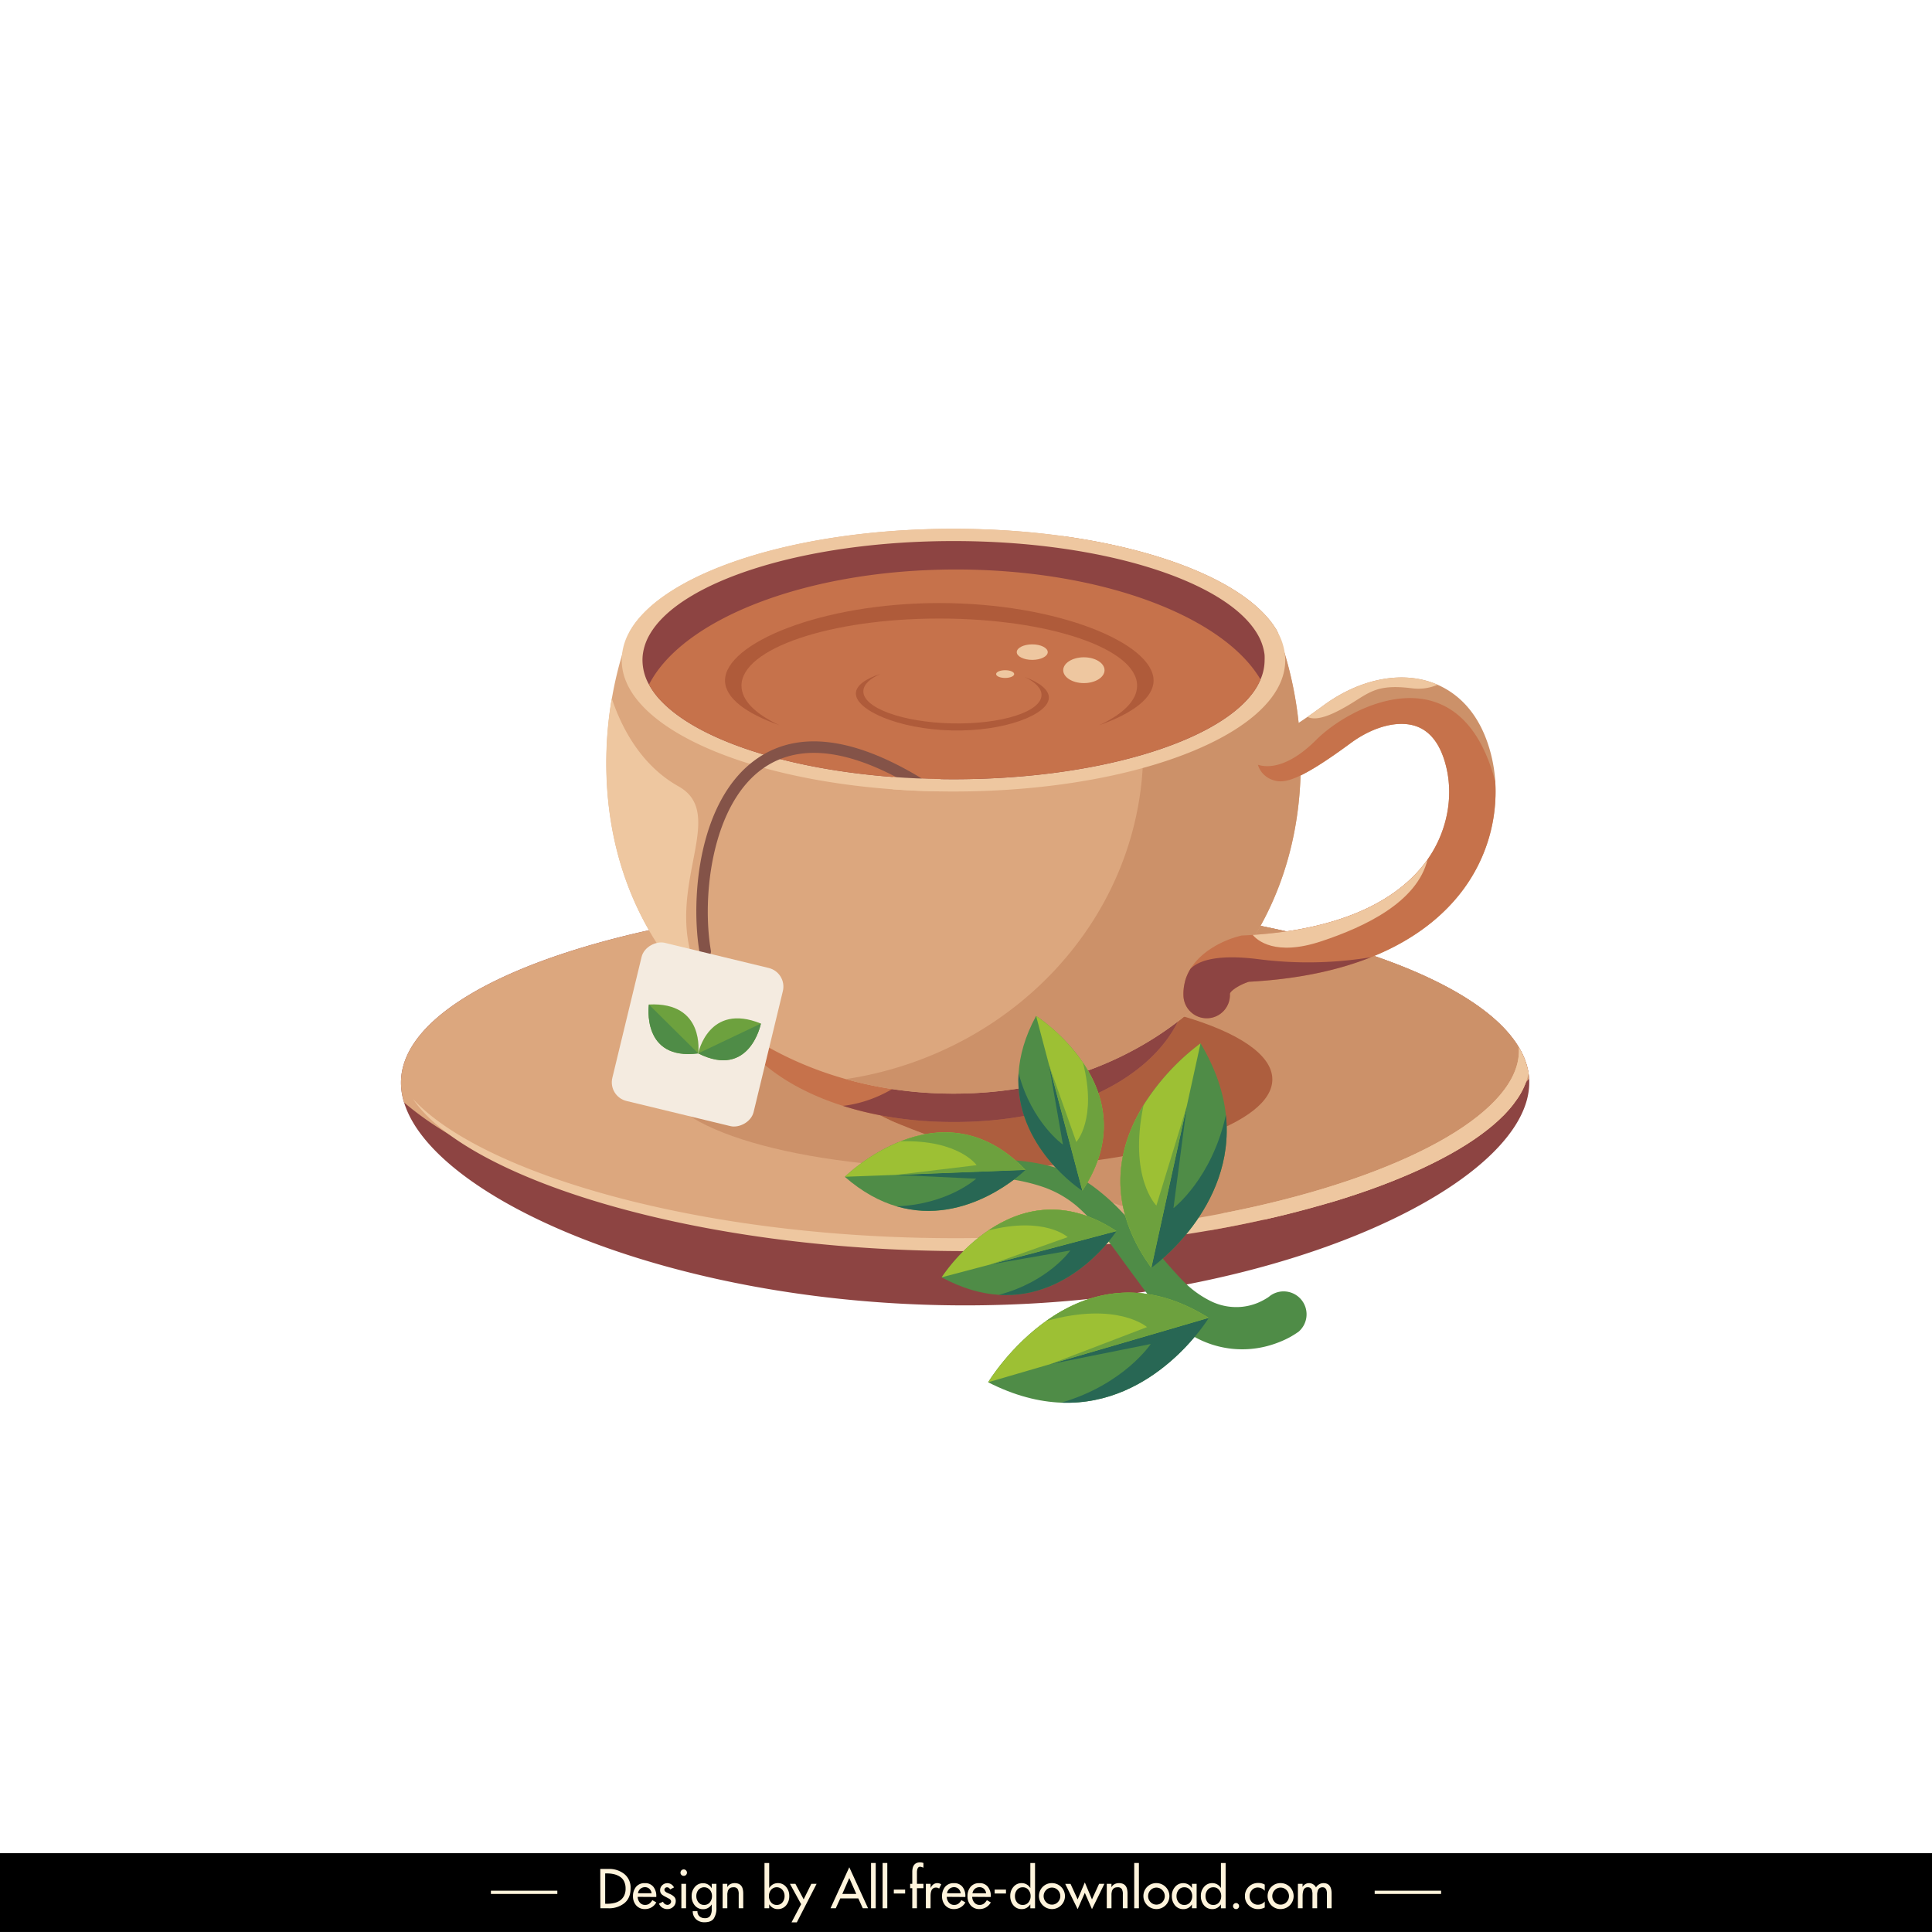 <svg id="Layer_1" data-name="Layer 1" xmlns="http://www.w3.org/2000/svg" viewBox="0 0 1024 1024"><defs><style>.cls-1{fill:#fff;}.cls-2{fill:#fff4dc;}.cls-3{fill:#8d4442;}.cls-4{fill:#dca77e;}.cls-5{fill:#cc9169;}.cls-6{fill:#eec7a0;}.cls-7{fill:#ad5e3e;}.cls-8{fill:#c6724b;}.cls-9{fill:#4f8c47;}.cls-10{fill:#9dc034;}.cls-11{fill:#286754;}.cls-12{fill:#6da13e;}.cls-13{fill:#845348;}.cls-14{fill:#f4ebe0;}.cls-15{fill:#af5b3a;}</style></defs><rect class="cls-1" width="1024" height="1024"/><rect y="982.23" width="1024" height="41.76"/><path class="cls-2" d="M318.63,990.7H323a12.79,12.79,0,0,1,8.37,2.68,9.2,9.2,0,0,1,3.32,7.63q0,5.12-3.29,7.82a12.89,12.89,0,0,1-8.49,2.71h-4.23Zm2.6,18.46h.92a17.32,17.32,0,0,0,3.81-.4,8.75,8.75,0,0,0,3.14-1.35,7.1,7.1,0,0,0,2.14-2.49,8.19,8.19,0,0,0,.8-3.8,8.5,8.5,0,0,0-.79-3.83,6,6,0,0,0-2.2-2.47,10.05,10.05,0,0,0-3.11-1.33,15.78,15.78,0,0,0-3.79-.41h-.92Z" transform="translate(-0.47 -0.12)"/><path class="cls-2" d="M338.45,1005.49a4.86,4.86,0,0,0,1.11,3,3.47,3.47,0,0,0,2.79,1.27,3.74,3.74,0,0,0,2.23-.62,6.41,6.41,0,0,0,1.64-1.89l2.1,1.18a6.75,6.75,0,0,1-6,3.54,5.94,5.94,0,0,1-4.64-1.93,7.15,7.15,0,0,1-1.71-4.87,7.6,7.6,0,0,1,1.63-5,5.7,5.7,0,0,1,4.67-1.93,5.36,5.36,0,0,1,4.5,1.93,7.69,7.69,0,0,1,1.55,5v.39Zm7.38-1.89a3.92,3.92,0,0,0-1.15-2.36,3.42,3.42,0,0,0-2.41-.87,3.67,3.67,0,0,0-1.34.24,3.32,3.32,0,0,0-1.11.68,3.85,3.85,0,0,0-.8,1,4.12,4.12,0,0,0-.43,1.28Z" transform="translate(-0.47 -0.12)"/><path class="cls-2" d="M355.64,1001.56a1.77,1.77,0,0,0-1.65-1.13,1.35,1.35,0,0,0-.94.37,1.17,1.17,0,0,0-.42.9,1.2,1.2,0,0,0,.32.84,3.3,3.3,0,0,0,.87.66c.24.1.42.19.55.26l.64.29a2.3,2.3,0,0,0,.39.16,1.1,1.1,0,0,1,.24.11,7.47,7.47,0,0,1,2.19,1.47,3.06,3.06,0,0,1,.8,2.21,4,4,0,0,1-1.33,3.06,4.36,4.36,0,0,1-3.12,1.22,5.27,5.27,0,0,1-1.44-.2,5.39,5.39,0,0,1-1.29-.59,4.51,4.51,0,0,1-1-.91,4,4,0,0,1-.71-1.2l2.13-1a2.68,2.68,0,0,0,2.35,1.66,2.06,2.06,0,0,0,1.81-1.12,1.56,1.56,0,0,0,.1-1,1.9,1.9,0,0,0-.86-1.06l-2.44-1.3a10,10,0,0,1-1.1-.67,3.5,3.5,0,0,1-.77-.7,2.71,2.71,0,0,1-.46-.83,3.39,3.39,0,0,1-.15-1.06,3.56,3.56,0,0,1,1.11-2.66,3.89,3.89,0,0,1,6.24,1.16Z" transform="translate(-0.47 -0.12)"/><path class="cls-2" d="M364.57,992.69a1.69,1.69,0,0,1-1.71,1.68,1.66,1.66,0,0,1-1.22-.49,1.63,1.63,0,0,1-.5-1.19,1.71,1.71,0,0,1,.5-1.23,1.64,1.64,0,0,1,1.22-.51,1.62,1.62,0,0,1,1.21.51A1.71,1.71,0,0,1,364.57,992.69Zm-.47,18.85h-2.49V998.6h2.49Z" transform="translate(-0.47 -0.12)"/><path class="cls-2" d="M380.19,1011.29a9.9,9.9,0,0,1-1.39,5.67c-.92,1.32-2.56,2-4.92,2a6.41,6.41,0,0,1-4.47-1.58,5.69,5.69,0,0,1-1.77-4.28h2.49a3.41,3.41,0,0,0,1.06,2.69,4,4,0,0,0,2.81,1,3.19,3.19,0,0,0,2.91-1.25,6.52,6.52,0,0,0,.79-3.51v-2.46h-.06a5.44,5.44,0,0,1-1.92,1.81,4.85,4.85,0,0,1-2.47.65,5.52,5.52,0,0,1-4.53-2,7.53,7.53,0,0,1-1.66-5,7.06,7.06,0,0,1,1.69-4.76,5.44,5.44,0,0,1,4.39-2,5.08,5.08,0,0,1,4.5,2.6h.06V998.6h2.49Zm-6.55-1.52a3.73,3.73,0,0,0,3.06-1.35,5.09,5.09,0,0,0,1.14-3.35,4.91,4.91,0,0,0-1.14-3.28,4,4,0,0,0-6.05,0,5,5,0,0,0-1.11,3.26,5.06,5.06,0,0,0,1.11,3.32A3.68,3.68,0,0,0,373.64,1009.77Z" transform="translate(-0.47 -0.12)"/><path class="cls-2" d="M385.91,1000.35h0a3.83,3.83,0,0,1,1.61-1.58,4.81,4.81,0,0,1,2.29-.55,5.53,5.53,0,0,1,2.16.38,3.5,3.5,0,0,1,1.42,1.11,4.45,4.45,0,0,1,.77,1.75,10.61,10.61,0,0,1,.24,2.37v7.71H392v-7.4a5.36,5.36,0,0,0-.55-2.79,2.46,2.46,0,0,0-2.29-.92,4.13,4.13,0,0,0-1.08.12,2.81,2.81,0,0,0-.78.36,2.57,2.57,0,0,0-.55.54,4.88,4.88,0,0,0-.41.66,3,3,0,0,0-.16.5c0,.21-.09.41-.12.62s-.07.43-.09.64,0,.38,0,.51v7.16h-2.49V998.6h2.49Z" transform="translate(-0.47 -0.12)"/><path class="cls-2" d="M405.67,987.55h2.49v13.21h.06a5.21,5.21,0,0,1,4.5-2.54,5.44,5.44,0,0,1,4.39,2,7.06,7.06,0,0,1,1.69,4.76,7.53,7.53,0,0,1-1.66,5,5.52,5.52,0,0,1-4.53,2,4.89,4.89,0,0,1-2.48-.65,5.5,5.5,0,0,1-1.91-1.81h-.06v2h-2.49Zm6.44,22.22a3.75,3.75,0,0,0,3.07-1.35,5.09,5.09,0,0,0,1.13-3.35,4.9,4.9,0,0,0-1.13-3.28,4,4,0,0,0-6.06,0,5,5,0,0,0-1.1,3.26,5.11,5.11,0,0,0,1.1,3.32A3.7,3.7,0,0,0,412.11,1009.77Z" transform="translate(-0.47 -0.12)"/><path class="cls-2" d="M419.16,998.6h2.9l4.37,8.21,4.06-8.21h2.79L422.81,1019H420l5.08-9.62Z" transform="translate(-0.47 -0.12)"/><path class="cls-2" d="M445.83,1006.32l-2.38,5.22h-2.79l9.95-21.73,9.95,21.73h-2.79l-2.38-5.22Zm4.78-10.81-3.7,8.43h7.41Z" transform="translate(-0.47 -0.12)"/><path class="cls-2" d="M464.62,1011.54h-2.48v-24h2.48Z" transform="translate(-0.47 -0.12)"/><path class="cls-2" d="M470.76,1011.54h-2.49v-24h2.49Z" transform="translate(-0.47 -0.12)"/><path class="cls-2" d="M480.21,1001.64v2.08h-6v-2.08Z" transform="translate(-0.47 -0.12)"/><path class="cls-2" d="M489.89,990.06a4.83,4.83,0,0,0-1.66-.52,1.31,1.31,0,0,0-1.16.51,3.12,3.12,0,0,0-.5,1.26,8,8,0,0,0-.1.87c0,.21,0,.5,0,.87v5.55h3.43v2.32h-3.43v10.62H484v-10.62h-1.13V998.6H484v-6.3q0-5.09,4.17-5.08a4.73,4.73,0,0,1,1.75.33Z" transform="translate(-0.47 -0.12)"/><path class="cls-2" d="M493.73,1000.7h.08a4.19,4.19,0,0,1,1.38-1.82,3.59,3.59,0,0,1,2.16-.66,3.85,3.85,0,0,1,2,.63l-1.13,2.27a2.25,2.25,0,0,0-1.52-.53,2.48,2.48,0,0,0-2.54,1.55,7,7,0,0,0-.38,1.42,13,13,0,0,0-.09,1.62v6.36h-2.49V998.6h2.49Z" transform="translate(-0.47 -0.12)"/><path class="cls-2" d="M502.27,1005.49a4.91,4.91,0,0,0,1.1,3,3.49,3.49,0,0,0,2.8,1.27,3.69,3.69,0,0,0,2.22-.62,6.14,6.14,0,0,0,1.64-1.89l2.11,1.18a6.78,6.78,0,0,1-6,3.54,6,6,0,0,1-4.65-1.93,7.15,7.15,0,0,1-1.71-4.87,7.6,7.6,0,0,1,1.63-5,5.72,5.72,0,0,1,4.67-1.93,5.4,5.4,0,0,1,4.51,1.93,7.69,7.69,0,0,1,1.55,5v.39Zm7.38-1.89a3.92,3.92,0,0,0-1.15-2.36,3.43,3.43,0,0,0-2.42-.87,3.71,3.71,0,0,0-1.34.24,3.38,3.38,0,0,0-1.1.68,3.66,3.66,0,0,0-.8,1,3.87,3.87,0,0,0-.43,1.28Z" transform="translate(-0.47 -0.12)"/><path class="cls-2" d="M515.75,1005.49a4.86,4.86,0,0,0,1.11,3,3.48,3.48,0,0,0,2.79,1.27,3.72,3.72,0,0,0,2.23-.62,6.41,6.41,0,0,0,1.64-1.89l2.1,1.18a6.75,6.75,0,0,1-6,3.54,5.94,5.94,0,0,1-4.64-1.93,7.15,7.15,0,0,1-1.71-4.87,7.6,7.6,0,0,1,1.63-5,5.71,5.71,0,0,1,4.67-1.93,5.36,5.36,0,0,1,4.5,1.93,7.69,7.69,0,0,1,1.55,5v.39Zm7.39-1.89a4,4,0,0,0-1.15-2.36,3.45,3.45,0,0,0-2.42-.87,3.76,3.76,0,0,0-1.35.24,3.38,3.38,0,0,0-1.1.68,3.85,3.85,0,0,0-.8,1,4.12,4.12,0,0,0-.43,1.28Z" transform="translate(-0.47 -0.12)"/><path class="cls-2" d="M533.66,1001.64v2.08h-6v-2.08Z" transform="translate(-0.47 -0.12)"/><path class="cls-2" d="M546.57,1009.52h-.06a5.5,5.5,0,0,1-1.91,1.81,4.89,4.89,0,0,1-2.48.65,5.54,5.54,0,0,1-4.53-2,7.53,7.53,0,0,1-1.66-5,7.06,7.06,0,0,1,1.69-4.76,5.46,5.46,0,0,1,4.39-2,5.21,5.21,0,0,1,4.5,2.54h.06V987.55h2.49v24h-2.49Zm-4.06.25a3.75,3.75,0,0,0,3.07-1.35,5.14,5.14,0,0,0,1.13-3.35,5,5,0,0,0-1.13-3.28,3.73,3.73,0,0,0-3.07-1.36,3.68,3.68,0,0,0-3,1.38,5,5,0,0,0-1.1,3.26,5.11,5.11,0,0,0,1.1,3.32A3.68,3.68,0,0,0,542.51,1009.77Z" transform="translate(-0.47 -0.12)"/><path class="cls-2" d="M553.12,1000.21a6.73,6.73,0,0,1,4.92-2,6.88,6.88,0,1,1,0,13.76,6.92,6.92,0,0,1-4.92-11.77Zm.5,4.89a4.49,4.49,0,0,0,1.3,3.18,4.15,4.15,0,0,0,3.12,1.33,4.21,4.21,0,0,0,3.12-1.33,4.54,4.54,0,0,0,0-6.36,4.21,4.21,0,0,0-3.12-1.33,4.15,4.15,0,0,0-3.12,1.33A4.45,4.45,0,0,0,553.62,1005.1Z" transform="translate(-0.47 -0.12)"/><path class="cls-2" d="M571.64,1006.84l3.81-9,3.79,9L583,998.6h2.82L579.24,1012l-3.79-8.65-3.81,8.65-6.58-13.38h2.82Z" transform="translate(-0.47 -0.12)"/><path class="cls-2" d="M589.55,1000.35h.06a3.75,3.75,0,0,1,1.6-1.58,4.84,4.84,0,0,1,2.29-.55,5.53,5.53,0,0,1,2.16.38,3.43,3.43,0,0,1,1.42,1.11,4.45,4.45,0,0,1,.77,1.75,10.61,10.61,0,0,1,.24,2.37v7.71H595.6v-7.4a5.36,5.36,0,0,0-.55-2.79,2.44,2.44,0,0,0-2.29-.92,4.13,4.13,0,0,0-1.08.12,2.81,2.81,0,0,0-.78.36,2.57,2.57,0,0,0-.55.54,6.14,6.14,0,0,0-.41.66,3,3,0,0,0-.16.5l-.12.62c0,.22-.07.43-.08.64s0,.38,0,.51v7.16h-2.49V998.6h2.49Z" transform="translate(-0.47 -0.12)"/><path class="cls-2" d="M604.11,1011.54h-2.48v-24h2.48Z" transform="translate(-0.47 -0.12)"/><path class="cls-2" d="M608.48,1000.21a6.73,6.73,0,0,1,4.92-2,6.88,6.88,0,1,1,0,13.76,6.92,6.92,0,0,1-4.92-11.77Zm.5,4.89a4.49,4.49,0,0,0,1.3,3.18,4.32,4.32,0,0,0,6.24,0,4.51,4.51,0,0,0,0-6.36,4.32,4.32,0,0,0-6.24,0A4.45,4.45,0,0,0,609,1005.1Z" transform="translate(-0.47 -0.12)"/><path class="cls-2" d="M634.71,1011.54h-2.49v-2h-.05a5.07,5.07,0,0,1-4.4,2.46,5.6,5.6,0,0,1-4.53-2,7.53,7.53,0,0,1-1.66-5,7.06,7.06,0,0,1,1.69-4.76,5.47,5.47,0,0,1,4.42-2,5.19,5.19,0,0,1,4.48,2.54h.05V998.6h2.49Zm-6.55-1.77a3.75,3.75,0,0,0,3.07-1.35,5.14,5.14,0,0,0,1.13-3.35,5,5,0,0,0-1.13-3.28,3.73,3.73,0,0,0-3.07-1.36,3.66,3.66,0,0,0-3,1.38,5,5,0,0,0-1.11,3.26,5.06,5.06,0,0,0,1.11,3.32A3.66,3.66,0,0,0,628.16,1009.77Z" transform="translate(-0.47 -0.12)"/><path class="cls-2" d="M647.59,1009.52h-.05a5.61,5.61,0,0,1-1.92,1.81,4.89,4.89,0,0,1-2.48.65,5.54,5.54,0,0,1-4.53-2,7.59,7.59,0,0,1-1.66-5,7.06,7.06,0,0,1,1.69-4.76,5.46,5.46,0,0,1,4.39-2,5.24,5.24,0,0,1,4.51,2.54h.05V987.55h2.49v24h-2.49Zm-4.06.25a3.72,3.72,0,0,0,3.06-1.35,5.09,5.09,0,0,0,1.14-3.35,4.91,4.91,0,0,0-1.14-3.28,3.7,3.7,0,0,0-3.06-1.36,3.65,3.65,0,0,0-3,1.38,5,5,0,0,0-1.11,3.26,5.06,5.06,0,0,0,1.11,3.32A3.65,3.65,0,0,0,643.53,1009.77Z" transform="translate(-0.47 -0.12)"/><path class="cls-2" d="M657.21,1010.38a1.55,1.55,0,0,1-.47,1.13,1.52,1.52,0,0,1-1.14.47,1.6,1.6,0,0,1-1.6-1.6,1.62,1.62,0,0,1,1.6-1.6,1.53,1.53,0,0,1,1.14.48A1.56,1.56,0,0,1,657.21,1010.38Z" transform="translate(-0.47 -0.12)"/><path class="cls-2" d="M670.81,1002.28a4.8,4.8,0,0,0-3.71-1.74,4,4,0,0,0-3.06,1.35,4.65,4.65,0,0,0-1.25,3.18,4.49,4.49,0,0,0,1.25,3.29,4.37,4.37,0,0,0,3.23,1.3,4.66,4.66,0,0,0,3.54-1.71v3.18a7.47,7.47,0,0,1-3.57.85,6.86,6.86,0,0,1-4.92-2,6.4,6.4,0,0,1-2-4.84,6.69,6.69,0,0,1,2-5,6.92,6.92,0,0,1,5.06-2,6.5,6.5,0,0,1,3.43.86Z" transform="translate(-0.47 -0.12)"/><path class="cls-2" d="M674.32,1000.21a6.71,6.71,0,0,1,4.92-2,6.88,6.88,0,1,1,0,13.76,6.71,6.71,0,0,1-4.92-2,7,7,0,0,1,0-9.78Zm.49,4.89a4.53,4.53,0,0,0,1.3,3.18,4.19,4.19,0,0,0,3.13,1.33,4.24,4.24,0,0,0,3.12-1.33,4.54,4.54,0,0,0,0-6.36,4.24,4.24,0,0,0-3.12-1.33,4.19,4.19,0,0,0-3.13,1.33A4.5,4.5,0,0,0,674.81,1005.1Z" transform="translate(-0.47 -0.12)"/><path class="cls-2" d="M690.82,1000.23h0a4.66,4.66,0,0,1,1.48-1.45,3.76,3.76,0,0,1,1.95-.56,4.13,4.13,0,0,1,3.73,2.29,4.56,4.56,0,0,1,1.68-1.67,4.48,4.48,0,0,1,2.3-.62q4.29,0,4.29,5.58v7.74h-2.49v-7.32c0-.33,0-.66,0-1a7.36,7.36,0,0,0-.15-.94,3.09,3.09,0,0,0-.34-.84,2.43,2.43,0,0,0-.6-.69,2.26,2.26,0,0,0-1.27-.33,2.55,2.55,0,0,0-1.33.33,2.41,2.41,0,0,0-.82.76,3.83,3.83,0,0,0-.45,1.15,8.24,8.24,0,0,0-.21,1.24c0,.37,0,.8,0,1.27v6.36h-2.49v-6.85c0-.45,0-.81,0-1.11a8.92,8.92,0,0,0-.16-1.11,2.94,2.94,0,0,0-.36-1.05,2.26,2.26,0,0,0-.69-.69,2.06,2.06,0,0,0-1.14-.3,2.31,2.31,0,0,0-2.45,1.66,7.2,7.2,0,0,0-.33,1.46,12.87,12.87,0,0,0-.09,1.63v6.36h-2.49V998.6h2.49Z" transform="translate(-0.47 -0.12)"/><rect class="cls-2" x="260.19" y="1002.11" width="35.21" height="1.72"/><rect class="cls-2" x="728.61" y="1002.11" width="35.2" height="1.72"/><path class="cls-3" d="M811,573.94c0,29.84-41.15,62.88-105.94,86.39C653,679.22,585.59,692,512,692c-154.48,0-281.61-56.17-297.34-107.5A35.29,35.29,0,0,1,213,573.94c0-53.85,133.87-97.5,299-97.5a878.75,878.75,0,0,1,98,5.35c99.37,11.23,174.95,39.09,195.46,73.36a38.36,38.36,0,0,1,5.14,13.55c.16,1,.28,2.06.34,3.09C811,572.5,811,573.23,811,573.94Z" transform="translate(-0.47 -0.12)"/><path class="cls-4" d="M810.92,571.79c-17.27,21.22-52.77,42.12-100.29,58.43-55.08,18.9-126.3,31.64-204.1,31.64-131.5,0-244.24-36.42-291.87-77.4A35.29,35.29,0,0,1,213,573.94c0-53.85,133.87-97.5,299-97.5a878.75,878.75,0,0,1,98,5.35c99.37,11.23,174.95,39.09,195.46,73.36a38.36,38.36,0,0,1,5.14,13.55C810.74,569.72,810.86,570.76,810.92,571.79Z" transform="translate(-0.47 -0.12)"/><path class="cls-5" d="M810.58,568.7c-.09.46-.18.93-.29,1.39s-.22.93-.34,1.4a35.46,35.46,0,0,1-2.82,7c-.25.46-.51.93-.78,1.39-.39.67-.81,1.36-1.25,2-.22.34-.45.7-.7,1s-.5.74-.78,1.09-.67.93-1,1.38a60.11,60.11,0,0,1-4.29,5c-.44.48-.91,1-1.38,1.41s-.77.77-1.17,1.14c-1.35,1.3-2.78,2.57-4.29,3.84-.37.32-.74.62-1.11.92a129.47,129.47,0,0,1-13.41,9.54l-2.21,1.35-2.27,1.36c-.92.53-1.83,1.06-2.76,1.58-.65.36-1.3.73-2,1.08-.81.46-1.63.89-2.45,1.33l-2.52,1.32c-1.69.87-3.43,1.73-5.2,2.58-.82.4-1.64.8-2.47,1.18-2.06,1-4.16,1.93-6.31,2.87-1.71.76-3.45,1.49-5.23,2.23-2.94,1.23-6,2.45-9.06,3.63-2.9,1.11-5.86,2.19-8.88,3.27q-5.19,1.83-10.66,3.59c-2.27.73-4.58,1.46-6.91,2.17-1.18.36-2.35.71-3.53,1s-2.38.7-3.57,1l-3.63,1q-9.3,2.61-19.17,5-3.67.88-7.43,1.73-14,3.16-29.09,5.79c-6.43-1.43-12.73-3-18.86-4.64a542.38,542.38,0,0,1-79-28.22c-1-.46-1.57-.72-1.57-.72l-16.51-44.49-1.31-58.9,55-27.13L610,481.79c99.37,11.23,174.95,39.09,195.46,73.36h0A38.31,38.31,0,0,1,810.58,568.7Z" transform="translate(-0.47 -0.12)"/><path class="cls-6" d="M810.58,568.7c-.09.46-.18.93-.29,1.39s-.22.93-.34,1.4a35.46,35.46,0,0,1-2.82,7c-.25.46-.51.93-.78,1.39-.39.67-.81,1.36-1.25,2-.22.34-.45.7-.7,1s-.5.74-.78,1.09-.67.93-1,1.38a60.11,60.11,0,0,1-4.29,5c-.44.48-.91,1-1.38,1.41s-.77.77-1.17,1.14c-1.35,1.3-2.78,2.57-4.29,3.84-.37.32-.74.62-1.11.92a129.47,129.47,0,0,1-13.41,9.54l-2.21,1.35-2.27,1.36c-.92.53-1.83,1.06-2.76,1.58-.65.36-1.3.73-2,1.08-.81.46-1.63.89-2.45,1.33l-2.52,1.32c-1.69.87-3.43,1.73-5.2,2.58-.82.4-1.64.8-2.47,1.18-2.06,1-4.16,1.93-6.31,2.87-1.71.76-3.45,1.49-5.23,2.23-2.94,1.23-6,2.45-9.06,3.63-2.9,1.11-5.86,2.19-8.88,3.27q-5.19,1.83-10.66,3.59c-2.27.73-4.58,1.46-6.91,2.17-1.18.36-2.35.71-3.53,1s-2.38.7-3.57,1l-3.63,1q-9.3,2.61-19.17,5-3.67.88-7.43,1.73-14,3.16-29.09,5.79A759.28,759.28,0,0,1,512,663.23c-144,0-264.17-38.65-292.61-80.6,36.17,39.22,151,73.75,287.14,73.75a767.28,767.28,0,0,0,116.23-8.67c8.48-1.32,16.78-2.75,24.84-4.31h0c6-1.17,11.88-2.4,17.63-3.68,84.26-18.93,140.29-51.25,140.29-82.55,0-.68,0-1.34-.09-2A38.31,38.31,0,0,1,810.58,568.7Z" transform="translate(-0.47 -0.12)"/><path class="cls-5" d="M542.19,618.77q-14,.74-28.82.75c-89.18,0-161.48-21.17-161.48-47.29,0-24.76,64.94-45.07,147.63-47.12-52.83,23.92-80.5,44.22-26,69.34C473.51,594.45,500.75,606.14,542.19,618.77Z" transform="translate(-0.47 -0.12)"/><path class="cls-7" d="M674.84,572.23c0,23.23-57.23,42.55-132.65,46.54-41.44-12.63-68.68-24.32-68.68-24.32-54.49-25.12-26.82-45.42,26-69.34q6.84-.18,13.85-.18C602.55,524.93,674.84,546.1,674.84,572.23Z" transform="translate(-0.47 -0.12)"/><path class="cls-6" d="M805.44,555.15c.06.67.09,1.34.09,2,0,31.3-56,63.62-140.29,82.55-5.75,1.28-11.64,2.51-17.63,3.68,7.62,1.19,15.33,2.26,23.1,3.16,80.08-18,134.64-48.06,139.87-77.86Z" transform="translate(-0.47 -0.12)"/><path class="cls-8" d="M631.26,514.25C631.15,563.41,575,595,505.71,594.81c-21.12,0-41-3-58.45-8.56-39.77-12.59-66.83-38.37-66.75-72.55a65.67,65.67,0,0,1,5.76-26.64q1.25-2.82,2.76-5.55c12-14.34,59.79-25,117-24.86a418.84,418.84,0,0,1,43.42,2.27c36.78,3.91,64.74,12.56,73.44,23.1,1,1.82,1.9,3.68,2.74,5.56A65.74,65.74,0,0,1,631.26,514.25Z" transform="translate(-0.47 -0.12)"/><path class="cls-3" d="M631.26,514.25C631.15,563.41,575,595,505.71,594.81c-21.12,0-41-3-58.45-8.56,21.4-2.47,56.63-18,81.16-87.23,5.69-16.06,12.81-29.29,21-40.1,36.78,3.91,64.74,12.56,73.44,23.1,1,1.82,1.9,3.68,2.74,5.56A65.74,65.74,0,0,1,631.26,514.25Z" transform="translate(-0.47 -0.12)"/><path class="cls-4" d="M689.89,404.59c0,106.56-82.4,175.16-184,175.16-39.71,0-76.47-10.47-106.53-29.57a.05.05,0,0,1,0,0c-46.9-29.8-77.48-80.64-77.48-145.56a203.42,203.42,0,0,1,2.91-34.37,200.42,200.42,0,0,1,5.48-23.39q1.83-6.09,4-12c17.5-31.15,87.7-54.44,171.64-54.44S660,303.67,677.48,334.82q2.21,5.91,4,12A201.87,201.87,0,0,1,689.89,404.59Z" transform="translate(-0.47 -0.12)"/><path class="cls-5" d="M681.51,346.83q-1.83-6.09-4-12c-13.29-23.65-57-42.76-114-50.59,26.8,30.65,42.91,70,42.91,112.84,0,88.29-68.32,161.5-157.71,175a211.26,211.26,0,0,0,57.13,7.7c101.65,0,184.05-68.6,184.05-175.16A201.87,201.87,0,0,0,681.51,346.83Z" transform="translate(-0.47 -0.12)"/><path class="cls-9" d="M688.23,706.28l-.65.47-.48.31-.87.56c-.57.35-1.12.66-1.67,1-1.1.6-2.19,1.16-3.29,1.66a55.7,55.7,0,0,1-6.74,2.59A52,52,0,0,1,633,708.38a63.71,63.71,0,0,1-10.91-7.74,82,82,0,0,1-9-9.11c-2.78-3.31-5-6.24-7.3-9.33L599,673c-4.49-6.12-8.85-12.26-13.33-18a102.68,102.68,0,0,0-14.34-15.51,56.19,56.19,0,0,0-17.65-10.13,96.62,96.62,0,0,0-20.89-4.65h0a4.92,4.92,0,0,1,.8-9.8,106.85,106.85,0,0,1,23.62,3.31,68.94,68.94,0,0,1,22.4,10.54A115.69,115.69,0,0,1,597.39,645c5.29,5.76,10.17,11.58,15.1,17.27l7.38,8.44c2.44,2.75,5,5.67,7.33,8a53.58,53.58,0,0,0,15.38,11.22A30.56,30.56,0,0,0,659,692.73a30.24,30.24,0,0,0,7.93-2,34.18,34.18,0,0,0,3.7-1.8c.59-.33,1.16-.68,1.68-1l.74-.52.3-.24.11-.09s.1-.08-.08.05a12.15,12.15,0,1,1,14.89,19.21Z" transform="translate(-0.47 -0.12)"/><path class="cls-9" d="M610.72,672.11s44.81-31.53,39.5-81c-1.26-11.71-5.32-24.42-13.44-38C636.78,553.11,562.16,605.36,610.72,672.11Z" transform="translate(-0.47 -0.12)"/><path class="cls-10" d="M610.72,672.1l18.75-85.63,7.31-33.37a122.51,122.51,0,0,0-30.25,32.82C593.31,607.43,585.81,637.85,610.72,672.1Z" transform="translate(-0.47 -0.12)"/><path class="cls-11" d="M629.48,586.47l-7.05,54s20.36-15.56,27.79-49.4c5.31,49.51-39.5,81-39.5,81l.09-.43Z" transform="translate(-0.47 -0.12)"/><path class="cls-12" d="M610.72,672.1l18.75-85.63-.09.32-16,52.33s-14.85-14.75-6.82-53.2C593.31,607.43,585.81,637.85,610.72,672.1Z" transform="translate(-0.47 -0.12)"/><path class="cls-9" d="M641.11,698.62S612.72,745.48,563,743.56c-11.77-.45-24.73-3.63-38.8-10.81C524.16,732.75,571.2,654.73,641.11,698.62Z" transform="translate(-0.47 -0.12)"/><path class="cls-10" d="M641.1,698.62,557,723.18l-32.79,9.57a122.58,122.58,0,0,1,30.67-32.42C575.39,685.67,605.23,676.11,641.1,698.62Z" transform="translate(-0.47 -0.12)"/><path class="cls-11" d="M557,723.18l53.39-10.71S596.21,733.84,563,743.56c49.76,1.92,78.15-44.94,78.15-44.94l-.42.12Z" transform="translate(-0.47 -0.12)"/><path class="cls-12" d="M641.1,698.62,557,723.18l.32-.12,51.1-19.56s-15.72-13.82-53.54-3.17C575.39,685.67,605.23,676.11,641.1,698.62Z" transform="translate(-0.47 -0.12)"/><path class="cls-9" d="M592.22,652.64S569,688.92,529.86,686.41c-9.24-.59-19.36-3.35-30.28-9.27C499.58,677.14,538.12,616.73,592.22,652.64Z" transform="translate(-0.47 -0.12)"/><path class="cls-10" d="M592.21,652.64l-66.66,17.63-26,6.87a96.35,96.35,0,0,1,24.77-24.88C540.8,641.14,564.45,634.22,592.21,652.64Z" transform="translate(-0.47 -0.12)"/><path class="cls-11" d="M525.55,670.27l42.19-7.36s-11.53,16.53-37.88,23.5c39.09,2.51,62.36-33.77,62.36-33.77l-.34.09Z" transform="translate(-0.47 -0.12)"/><path class="cls-12" d="M592.21,652.64l-66.66,17.63.25-.09,40.58-14.36s-12.09-11.17-42-3.56C540.8,641.14,564.45,634.22,592.21,652.64Z" transform="translate(-0.47 -0.12)"/><path class="cls-9" d="M574.12,631.25S537.84,608,540.34,568.9c.59-9.24,3.35-19.37,9.27-30.29C549.61,538.61,610,577.15,574.12,631.25Z" transform="translate(-0.47 -0.12)"/><path class="cls-10" d="M574.12,631.24l-17.63-66.66-6.87-26a96.26,96.26,0,0,1,24.87,24.76C585.61,579.83,592.54,603.48,574.12,631.24Z" transform="translate(-0.47 -0.12)"/><path class="cls-11" d="M556.48,564.58l7.36,42.2s-16.52-11.54-23.5-37.88c-2.5,39.09,33.78,62.35,33.78,62.35l-.09-.33Z" transform="translate(-0.47 -0.12)"/><path class="cls-12" d="M574.12,631.24l-17.63-66.66.08.25,14.36,40.58s11.18-12.09,3.56-42C585.61,579.83,592.54,603.48,574.12,631.24Z" transform="translate(-0.47 -0.12)"/><path class="cls-9" d="M544,620.21s-30.63,30.32-68.22,19.33c-8.9-2.6-18.17-7.51-27.53-15.67C448.26,623.87,499.07,573.34,544,620.21Z" transform="translate(-0.47 -0.12)"/><path class="cls-10" d="M544,620.2l-68.9,2.64-26.85,1A96.39,96.39,0,0,1,477.86,605C496.35,597.75,520.94,596.16,544,620.2Z" transform="translate(-0.47 -0.12)"/><path class="cls-11" d="M475.1,622.84l42.78,2s-14.86,13.6-42.09,14.66c37.59,11,68.22-19.33,68.22-19.33h-.34Z" transform="translate(-0.47 -0.12)"/><path class="cls-12" d="M544,620.2l-68.9,2.64.27,0,42.73-5.15s-9.36-13.55-40.24-12.66C496.35,597.75,520.94,596.16,544,620.2Z" transform="translate(-0.47 -0.12)"/><path class="cls-6" d="M681.68,350c0,6.89-2.53,13.55-7.23,19.83-21.57,28.79-88.9,49.8-168.61,49.8-75.48,0-139.86-18.83-164.78-45.28C333.9,366.79,330,358.59,330,350a26.13,26.13,0,0,1,.18-3.19,31.63,31.63,0,0,1,4-12c17.5-31.15,87.7-54.44,171.64-54.44S660,303.67,677.48,334.82a31.82,31.82,0,0,1,4,12A28.28,28.28,0,0,1,681.68,350Z" transform="translate(-0.47 -0.12)"/><path class="cls-3" d="M670.74,350a25.84,25.84,0,0,1-2.17,10.24A33.92,33.92,0,0,1,664,368c-20.23,26.1-83.36,45.13-158.11,45.13-70.79,0-131.16-17.06-154.52-41a41.25,41.25,0,0,1-6.92-9.17A26.79,26.79,0,0,1,341,350a25.32,25.32,0,0,1,.16-2.89,28.2,28.2,0,0,1,3.78-10.89c16.41-28.23,82.24-49.33,161-49.33s144.55,21.1,161,49.33a28.18,28.18,0,0,1,3.77,10.89A25.33,25.33,0,0,1,670.74,350Z" transform="translate(-0.47 -0.12)"/><path class="cls-8" d="M668.57,360.26A33.92,33.92,0,0,1,664,368c-20.23,26.1-83.36,45.13-158.11,45.13-70.79,0-131.16-17.06-154.52-41a41.25,41.25,0,0,1-6.92-9.17c17.92-35,84-61,162.81-61C584,302,648.75,326.62,668.57,360.26Z" transform="translate(-0.47 -0.12)"/><path class="cls-5" d="M793,414.38a78.77,78.77,0,0,0-2.19-14.14c-5.63-22.49-18-32.63-28.38-37.18-1-.43-1.92-.8-2.84-1.13-17.35-6.24-39-1.67-57.82,12.22-3.1,2.28-5.83,4.24-8.26,5.91-10,6.9-14.43,9-15.82,9.55a12.32,12.32,0,0,0-2.62,23.93c5.57,1.85,12.52,1.66,41.31-19.55,12.06-8.88,25.41-12.29,34.88-8.88,7.57,2.72,12.84,9.82,15.66,21.1,4.25,17,.24,36-10.75,50.8-17.27,23.26-50.6,36.72-96.36,38.93l-1.25.05-1.2.32c-11.39,2.9-30.42,12.86-29.61,31.73a12.32,12.32,0,0,0,12.3,11.8l.53,0A12.33,12.33,0,0,0,652.35,527c-.07-1.5,4.87-4.89,10.07-6.52,66.46-3.54,98.4-28.43,113.51-48.78A87.12,87.12,0,0,0,793,414.38Z" transform="translate(-0.47 -0.12)"/><path class="cls-8" d="M775.93,471.69c-9,12.14-24,25.9-48.8,35.78-16.74,6.67-37.92,11.57-64.71,13-5.2,1.63-10.14,5-10.07,6.52a12.33,12.33,0,0,1-11.79,12.83l-.53,0a12.32,12.32,0,0,1-12.3-11.8,25.55,25.55,0,0,1,.56-6.58c.08-.37.16-.74.26-1.1a.19.19,0,0,0,0-.08,24.7,24.7,0,0,1,2.9-6.64c6-9.73,17.83-15.28,25.86-17.33l1.2-.32,1.25-.05c1.56-.09,3.12-.17,4.65-.28,43.37-2.86,75-16.19,91.71-38.65.35-.46.67-.91,1-1.37,10.24-14.58,13.9-32.93,9.77-49.43-2.82-11.28-8.09-18.38-15.66-21.1-9.47-3.41-22.82,0-34.88,8.88-28.79,21.21-35.74,21.4-41.31,19.55a12.25,12.25,0,0,1-7.87-8.08c4.2,1.39,15.13,2.61,30.93-13.18,19-19,76.57-47.32,94.87,22.1A87.12,87.12,0,0,1,775.93,471.69Z" transform="translate(-0.47 -0.12)"/><path class="cls-6" d="M762.41,363.06a25.83,25.83,0,0,1-13.67,1.85c-21.9-2.74-23.27,4.11-39.69,12.32-8.82,4.4-13.3,4.07-15.56,2.83,2.43-1.67,5.16-3.63,8.26-5.91,18.85-13.89,40.47-18.46,57.82-12.22C760.49,362.26,761.44,362.63,762.41,363.06Z" transform="translate(-0.47 -0.12)"/><path class="cls-6" d="M757.13,455.64C751.54,478.28,724,491.31,700.84,499c-24.57,8.19-34.14-.63-36.4-3.36,43.37-2.86,75-16.19,91.71-38.65C756.5,456.55,756.82,456.1,757.13,455.64Z" transform="translate(-0.47 -0.12)"/><path class="cls-6" d="M399.27,550.15c-46.9-29.8-77.48-80.64-77.48-145.56a203.42,203.42,0,0,1,2.91-34.37c4.93,14.81,15.11,35.33,35.41,46.69,34.21,19.16-32.9,77.34,39,133.09Z" transform="translate(-0.47 -0.12)"/><path class="cls-3" d="M727.13,507.47c-16.74,6.67-37.92,11.57-64.71,13-5.2,1.63-10.14,5-10.07,6.52a12.33,12.33,0,0,1-11.79,12.83l-.53,0a12.32,12.32,0,0,1-12.3-11.8,25.55,25.55,0,0,1,.56-6.58c.08-.37.16-.74.26-1.1a.19.19,0,0,0,0-.08,24.7,24.7,0,0,1,2.9-6.64c4.06-4.17,13.74-8,36.52-5.05A205.65,205.65,0,0,0,727.13,507.47Z" transform="translate(-0.47 -0.12)"/><path class="cls-13" d="M374.26,507.52a3,3,0,0,1-3-2.53c-4.87-28.37-.83-81.42,30.76-103,21.53-14.7,50.53-11.24,86.22,10.27a3,3,0,1,1-3.13,5.2c-33.47-20.17-60.28-23.69-79.67-10.45-27.68,18.91-33.15,68.08-28.19,96.95a3,3,0,0,1-2.48,3.51A3.15,3.15,0,0,1,374.26,507.52Z" transform="translate(-0.47 -0.12)"/><rect class="cls-14" x="327.07" y="509.84" width="86.24" height="77.04" rx="10.16" transform="translate(-250.29 779.16) rotate(-76.4)"/><path class="cls-12" d="M370.53,558.44c-30.39,3.91-26.14-25.91-26.14-25.91C374.37,531,370.53,558.44,370.53,558.44Z" transform="translate(-0.47 -0.12)"/><path class="cls-9" d="M370.53,558.44c-30.39,3.91-26.14-25.91-26.14-25.91Z" transform="translate(-0.47 -0.12)"/><path class="cls-12" d="M370.53,558.44c27.39,13.75,33.24-15.81,33.24-15.81C376,531.3,370.53,558.44,370.53,558.44Z" transform="translate(-0.47 -0.12)"/><path class="cls-9" d="M370.53,558.44c27.39,13.75,33.24-15.81,33.24-15.81Z" transform="translate(-0.47 -0.12)"/><path class="cls-15" d="M611.89,360.81c0,9.1-10.9,17.4-28.84,23.68,12.64-5.87,20.11-13.11,20.11-20.95,0-19.65-46.95-35.58-104.84-35.58s-104.85,15.93-104.85,35.58c0,7.84,7.47,15.08,20.11,20.95-17.94-6.28-28.84-14.58-28.84-23.68,0-19.66,50.85-41.06,113.58-41.06S611.89,341.15,611.89,360.81Z" transform="translate(-0.47 -0.12)"/><path class="cls-15" d="M454.1,367.58c.09-4.1,5.09-7.73,13.23-10.37-5.75,2.51-9.19,5.7-9.27,9.23-.2,8.85,20.78,16.5,46.85,17.09s47.38-6.1,47.58-14.95c.08-3.53-3.21-6.87-8.85-9.64,8,3,12.85,6.86,12.75,11-.2,8.85-23.31,18-51.56,17.33S453.9,376.43,454.1,367.58Z" transform="translate(-0.47 -0.12)"/><path class="cls-6" d="M499.06,413.06q-13-.21-25.43-1.14v6.55c8.28.61,16.78,1,25.43,1.11Z" transform="translate(-0.47 -0.12)"/><ellipse class="cls-6" cx="574.48" cy="355.22" rx="10.95" ry="6.84"/><ellipse class="cls-6" cx="547.11" cy="345.64" rx="8.21" ry="4.11"/><ellipse class="cls-6" cx="532.75" cy="357.27" rx="4.79" ry="2.05"/></svg>
